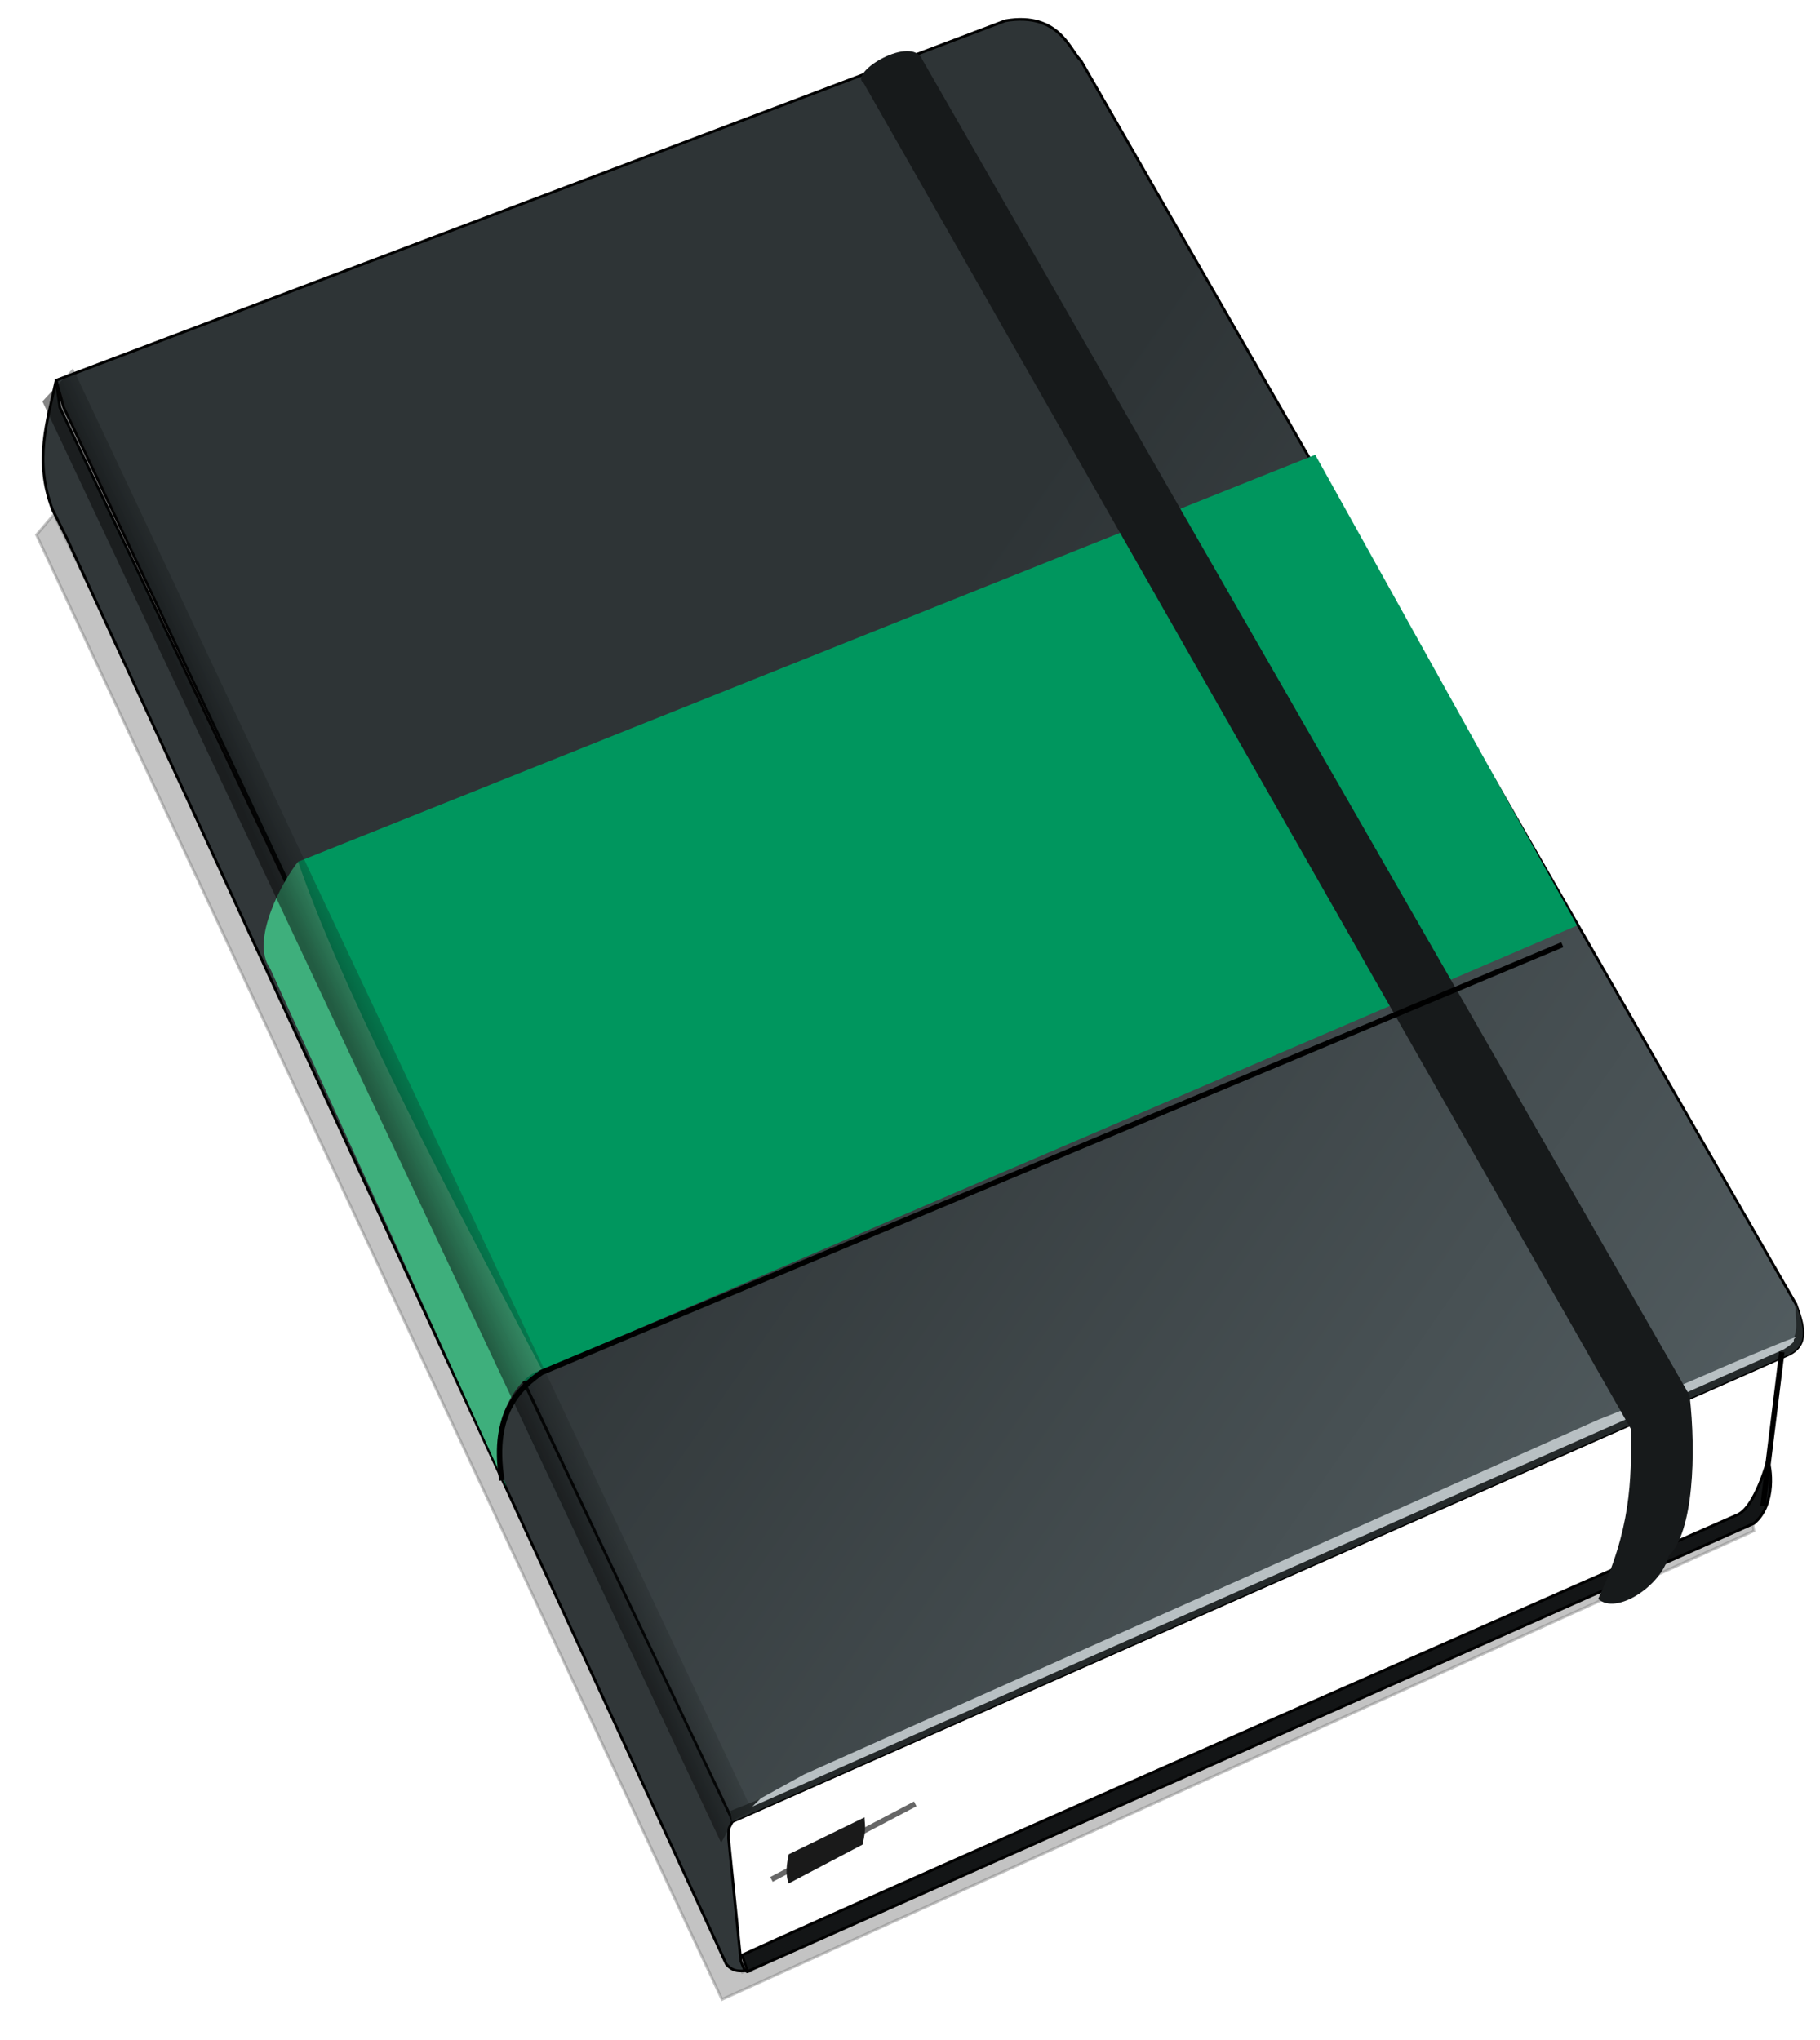 <?xml version="1.0" encoding="UTF-8"?>
<svg viewBox="0 0 305.04 341.87" xmlns="http://www.w3.org/2000/svg">
 <defs>
  <filter id="d">
   <feGaussianBlur stdDeviation="2.024"/>
  </filter>
  <filter id="c">
   <feGaussianBlur stdDeviation="3.126"/>
  </filter>
  <linearGradient id="a" x1="189.73" x2="216.91" y1="495.89" y2="483.44" gradientUnits="userSpaceOnUse">
   <stop stop-color="#040505" offset="0"/>
   <stop stop-color="#24292a" stop-opacity="0" offset="1"/>
  </linearGradient>
  <linearGradient id="b" x1="355.23" x2="848.84" y1="345.84" y2="691.27" gradientUnits="userSpaceOnUse">
   <stop stop-color="#2e3436" offset="0"/>
   <stop stop-color="#616d71" offset="1"/>
  </linearGradient>
 </defs>
 <g transform="matrix(.45 0 0 .45 -18.124 -29.656)">
  <path d="m327.61 765.84 53.555-28.117" fill="none" stroke="#666" stroke-width="2"/>
  <path d="m60.297 257.56-6.437 7.546 255.33 545.45 384.33-174.51-0.947-5.704-375.79 170.1-112.59-250.25z" filter="url(#c)" opacity=".485" stroke="#000"/>
  <path d="m61.177 207.53 2.78 9.988 248.93 526.9 393.63-174.05c7.921-3.905 5.19-11.361 2.678-18.744l-266.39-463.25c-3.793-3.124-7.75-18.233-28.117-14.728z" fill="url(#b)" stroke="#000"/>
  <path d="m61.177 207.53c-3.208 15.146-8.361 29.644-1.339 48.2l5.356 10.711 245.61 530.99c2.859 3.26 5.309 2.533 9.788 2.276-3.052 0.731-2.585 0.882-4.376-3.434l-4.576-45.569c0.111-5.152-0.24-2.911 1.54-6.662l-250.63-526.4z" fill="#313739" stroke="#000"/>
  <path d="m318.7 800.11 374.84-166.85c8.545-7.105 6.208-21.628 5.159-23.607 0 0-4.672 17.614-11.355 20.423-19.936 8.662-313.11 137.67-370.68 163.94z" fill="#131516" stroke="#000"/>
  <path d="m332.3 732.37-19.981 7.979 0.568 4.07 393.63-174.05c7.921-3.905 5.19-11.361 2.678-18.744-0.798 5.356 2.198 10.711-3.347 16.067-18.521 6.917-45.238 19.925-68.283 28.786z" fill="#24292a"/>
  <path d="m339.87 726.69-16.194 8.926-3.219 3.124 384.16-170.27c6.326-4.058 2.166-2.713 4.686-4.686-18.521 6.917-50.594 21.934-73.639 30.794z" fill="#b8c0c3"/>
  <path d="m334.03 756.49c-0.774 3.775-1.319 7.503 0 10.86l27.511-14.479c1.532-6.606 0.747-7.419 0.724-10.136z" fill="#1a1a1a"/>
  <path d="m696.88 626.79 7.051-57.34" fill="none" stroke="#000" stroke-width="2"/>
  <path d="m151.3 386.82 378.84-151.55 97.536 175.31-385.49 165.59c-2.833 12.152-32.314-12.404-13.254 43.55l-77.632-172.31z" fill="#00965e"/>
  <path d="m151.3 386.82c15.565 45.161 47.592 107.55 90.886 189.35-7.429 0.657-22.142 19.17-14.201 41.656l-87.099-191.24c-7.745-10.555 5.206-33.453 10.414-39.763z" fill="#3eaf7c"/>
  <path d="m383.87 88.248 285.7 497.33c2.509 21.799 1.43 50.935-7.804 59.807-2.718 11.185-19.603 22.191-26.235 15.983 12.041-25.584 12.542-44.04 12.101-63.415l-285.7-501.11c-5.803-3.928 18.072-18.345 21.937-8.588z" fill="#171a1b"/>
  <path d="m67.444 203.09-11.361 12.308 252.78 536.8 4.734-8.521 6.627-3.787z" fill="url(#a)" filter="url(#d)" opacity=".697"/>
  <path d="m227.2 617.23c-4.168-26.097 7.739-35.044 14.728-40.166l380.24-159.33" fill="none" stroke="#000" stroke-width="2"/>
 </g>
</svg>
